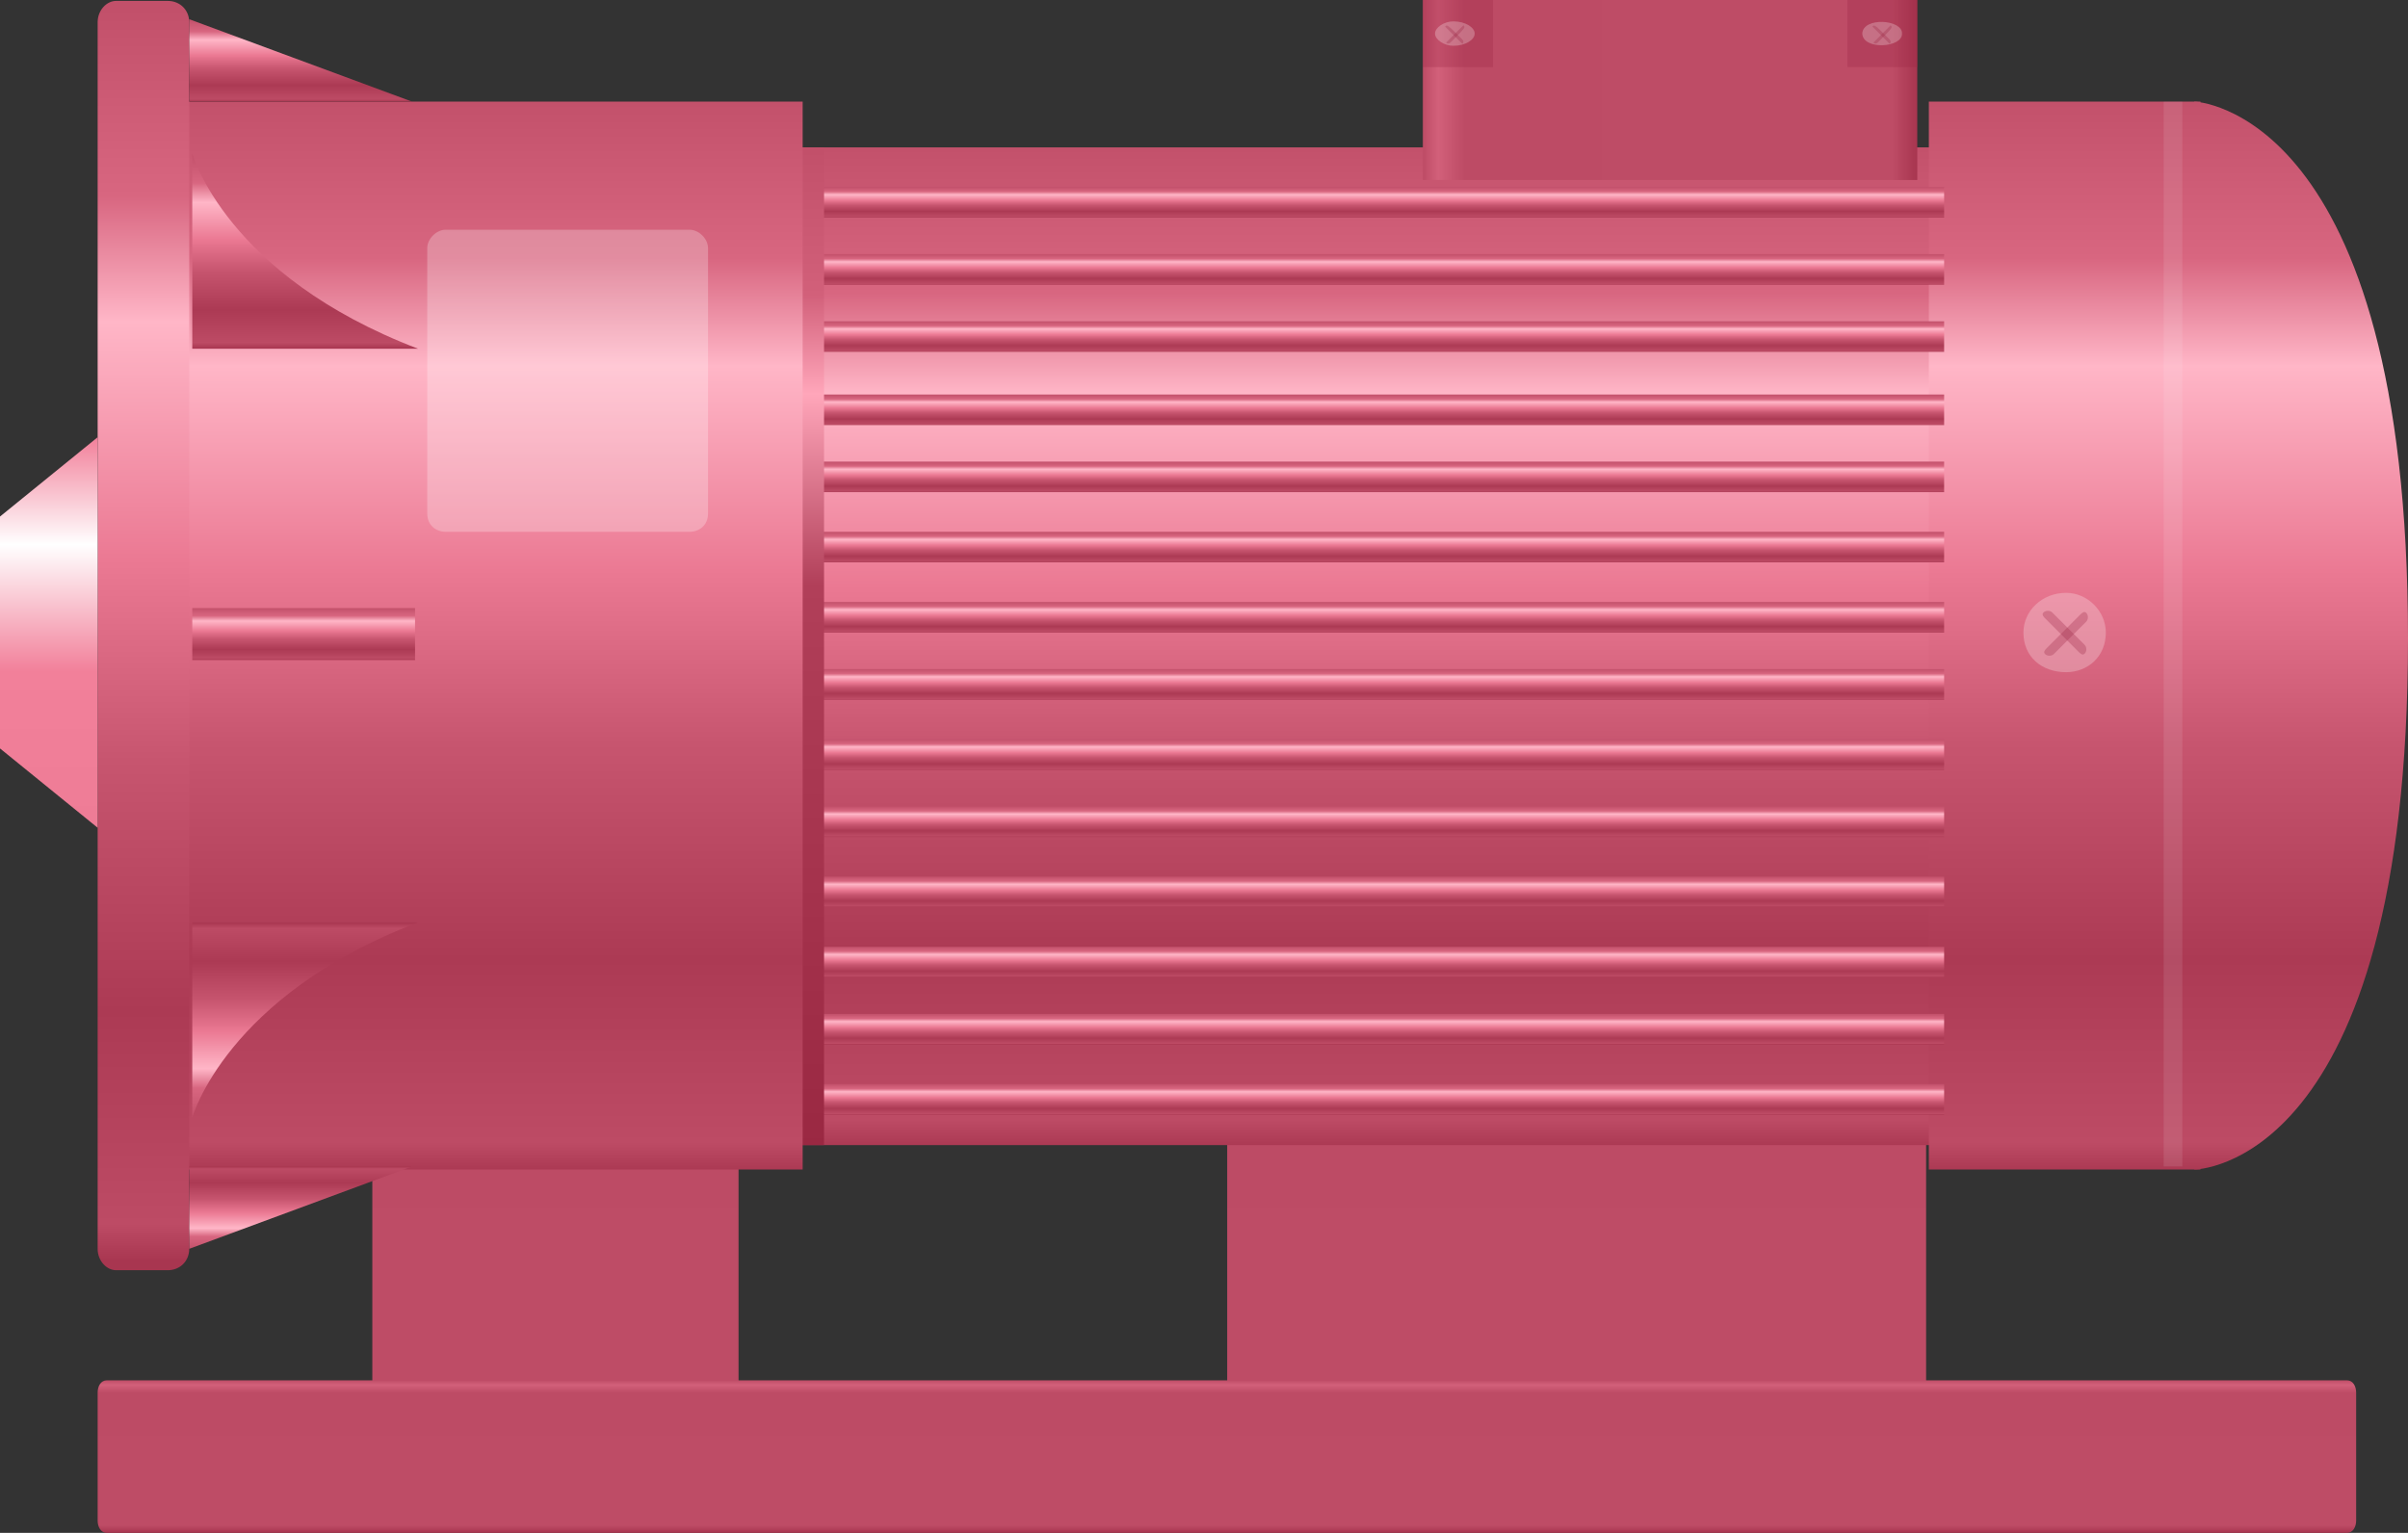 <?xml version="1.0" encoding="utf-8"?>
<!-- Generator: Adobe Illustrator 24.0.2, SVG Export Plug-In . SVG Version: 6.00 Build 0)  -->
<svg version="1.1" id="图层_1" xmlns="http://www.w3.org/2000/svg" xmlns:xlink="http://www.w3.org/1999/xlink" x="0px" y="0px"
	 width="58px" height="36.932px" viewBox="0 0 58 36.932" enable-background="new 0 0 58 36.932" xml:space="preserve">
<rect x="0" y="0" width="58" height="36.932" fill="#333333" stroke="none"/>
<linearGradient id="shape1_1_" gradientUnits="userSpaceOnUse" x1="20.478" y1="28.411" x2="20.478" y2="27.676" gradientTransform="matrix(22.9 0 0 -10.1 -430.966 313.35)">
	<stop  offset="1.118836e-07" style="stop-color:#BE4C66"/>
	<stop  offset="0.03" style="stop-color:#D2607A"/>
	<stop  offset="0.084" style="stop-color:#BD4B65"/>
	<stop  offset="0.64" style="stop-color:#BE4C66"/>
	<stop  offset="0.95" style="stop-color:#BE4C66"/>
	<stop  offset="1" style="stop-color:#A7354F"/>
</linearGradient>
<path id="shape1" fill="url(#shape1_1_)" d="M29.559,33.822h16.834v-7.425H29.559V33.822z"/>
<linearGradient id="shape2_1_" gradientUnits="userSpaceOnUse" x1="19.779" y1="28.411" x2="19.779" y2="27.676" gradientTransform="matrix(12 0 0 -10.1 -223.971 313.35)">
	<stop  offset="1.118836e-07" style="stop-color:#BE4C66"/>
	<stop  offset="0.03" style="stop-color:#D2607A"/>
	<stop  offset="0.084" style="stop-color:#BD4B65"/>
	<stop  offset="0.64" style="stop-color:#BE4C66"/>
	<stop  offset="0.95" style="stop-color:#BE4C66"/>
	<stop  offset="1" style="stop-color:#A7354F"/>
</linearGradient>
<path id="shape2" fill="url(#shape2_1_)" d="M8.968,33.822h8.821v-7.425H8.968V33.822z"/>
<linearGradient id="shape3_1_" gradientUnits="userSpaceOnUse" x1="22.979" y1="26.732" x2="22.979" y2="25.997" gradientTransform="matrix(-37.5 0 0 -32.7 894.753 877.687)">
	<stop  offset="2.184394e-07" style="stop-color:#C2506A"/>
	<stop  offset="0.15" style="stop-color:#D86680"/>
	<stop  offset="0.25" style="stop-color:#FFB6C7"/>
	<stop  offset="0.44" style="stop-color:#EB7993"/>
	<stop  offset="0.6" style="stop-color:#C7556F"/>
	<stop  offset="0.8" style="stop-color:#AC3A54"/>
	<stop  offset="0.97" style="stop-color:#BD4B65"/>
	<stop  offset="1" style="stop-color:#A83650"/>
</linearGradient>
<path id="shape3" fill="url(#shape3_1_)" d="M46.826,3.551H19.26v24.038h27.567V3.551z"/>
<linearGradient id="shape4_1_" gradientUnits="userSpaceOnUse" x1="26.607" y1="26.695" x2="26.607" y2="25.96" gradientTransform="matrix(-8.9 0 0 -35 286.535 936.783)">
	<stop  offset="2.184394e-07" style="stop-color:#C2506A"/>
	<stop  offset="0.15" style="stop-color:#D86680"/>
	<stop  offset="0.25" style="stop-color:#FFB6C7"/>
	<stop  offset="0.44" style="stop-color:#EB7993"/>
	<stop  offset="0.6" style="stop-color:#C7556F"/>
	<stop  offset="0.8" style="stop-color:#AC3A54"/>
	<stop  offset="0.97" style="stop-color:#BD4B65"/>
	<stop  offset="1" style="stop-color:#A83650"/>
</linearGradient>
<path id="shape4" fill="url(#shape4_1_)" d="M53.001,2.448h-6.542v25.729h6.542V2.448z"/>
<linearGradient id="shape5_1_" gradientUnits="userSpaceOnUse" x1="28.135" y1="26.695" x2="28.135" y2="25.96" gradientTransform="matrix(-7 0 0 -35 252.371 936.783)">
	<stop  offset="2.184394e-07" style="stop-color:#C2506A"/>
	<stop  offset="0.15" style="stop-color:#D86680"/>
	<stop  offset="0.25" style="stop-color:#FFB6C7"/>
	<stop  offset="0.44" style="stop-color:#EB7993"/>
	<stop  offset="0.6" style="stop-color:#C7556F"/>
	<stop  offset="0.8" style="stop-color:#AC3A54"/>
	<stop  offset="0.97" style="stop-color:#BD4B65"/>
	<stop  offset="1" style="stop-color:#A83650"/>
</linearGradient>
<path id="shape5" fill="url(#shape5_1_)" d="M52.854,2.448v25.729c0,0,5.146,0,5.146-12.791S52.854,2.448,52.854,2.448z"/>
<g>
	<g>
		
			<linearGradient id="shape6_1_" gradientUnits="userSpaceOnUse" x1="22.979" y1="39.898" x2="22.979" y2="39.163" gradientTransform="matrix(-37.5 0 0 -1 894.753 46.022)">
			<stop  offset="2.184394e-07" style="stop-color:#C2506A"/>
			<stop  offset="0.15" style="stop-color:#D86680"/>
			<stop  offset="0.25" style="stop-color:#FFB6C7"/>
			<stop  offset="0.44" style="stop-color:#EB7993"/>
			<stop  offset="0.6" style="stop-color:#C7556F"/>
			<stop  offset="0.8" style="stop-color:#AC3A54"/>
			<stop  offset="0.97" style="stop-color:#BD4B65"/>
			<stop  offset="1" style="stop-color:#A83650"/>
		</linearGradient>
		<path id="shape6" fill="url(#shape6_1_)" d="M46.826,6.123H19.26v0.735h27.567V6.123z"/>
		
			<linearGradient id="shape7_1_" gradientUnits="userSpaceOnUse" x1="22.979" y1="41.117" x2="22.979" y2="40.382" gradientTransform="matrix(-37.5 0 0 -1 894.753 50.622)">
			<stop  offset="2.184394e-07" style="stop-color:#C2506A"/>
			<stop  offset="0.15" style="stop-color:#D86680"/>
			<stop  offset="0.25" style="stop-color:#FFB6C7"/>
			<stop  offset="0.44" style="stop-color:#EB7993"/>
			<stop  offset="0.6" style="stop-color:#C7556F"/>
			<stop  offset="0.8" style="stop-color:#AC3A54"/>
			<stop  offset="0.97" style="stop-color:#BD4B65"/>
			<stop  offset="1" style="stop-color:#A83650"/>
		</linearGradient>
		<path id="shape7" fill="url(#shape7_1_)" d="M46.826,9.505H19.26v0.735h27.567V9.505z"/>
		
			<linearGradient id="shape8_1_" gradientUnits="userSpaceOnUse" x1="22.979" y1="41.7" x2="22.979" y2="40.965" gradientTransform="matrix(-37.5 0 0 -1 894.753 52.822)">
			<stop  offset="2.184394e-07" style="stop-color:#C2506A"/>
			<stop  offset="0.15" style="stop-color:#D86680"/>
			<stop  offset="0.25" style="stop-color:#FFB6C7"/>
			<stop  offset="0.44" style="stop-color:#EB7993"/>
			<stop  offset="0.6" style="stop-color:#C7556F"/>
			<stop  offset="0.8" style="stop-color:#AC3A54"/>
			<stop  offset="0.97" style="stop-color:#BD4B65"/>
			<stop  offset="1" style="stop-color:#A83650"/>
		</linearGradient>
		<path id="shape8" fill="url(#shape8_1_)" d="M46.826,11.122H19.26v0.735h27.567V11.122z"/>
		
			<linearGradient id="shape9_1_" gradientUnits="userSpaceOnUse" x1="22.979" y1="42.309" x2="22.979" y2="41.574" gradientTransform="matrix(-37.5 0 0 -1 894.753 55.122)">
			<stop  offset="2.184394e-07" style="stop-color:#C2506A"/>
			<stop  offset="0.15" style="stop-color:#D86680"/>
			<stop  offset="0.25" style="stop-color:#FFB6C7"/>
			<stop  offset="0.44" style="stop-color:#EB7993"/>
			<stop  offset="0.6" style="stop-color:#C7556F"/>
			<stop  offset="0.8" style="stop-color:#AC3A54"/>
			<stop  offset="0.97" style="stop-color:#BD4B65"/>
			<stop  offset="1" style="stop-color:#A83650"/>
		</linearGradient>
		<path id="shape9" fill="url(#shape9_1_)" d="M46.826,12.813H19.26v0.735h27.567V12.813z"/>
		
			<linearGradient id="shape10_1_" gradientUnits="userSpaceOnUse" x1="22.979" y1="42.918" x2="22.979" y2="42.183" gradientTransform="matrix(-37.5 0 0 -1 894.753 57.422)">
			<stop  offset="2.184394e-07" style="stop-color:#C2506A"/>
			<stop  offset="0.15" style="stop-color:#D86680"/>
			<stop  offset="0.25" style="stop-color:#FFB6C7"/>
			<stop  offset="0.44" style="stop-color:#EB7993"/>
			<stop  offset="0.6" style="stop-color:#C7556F"/>
			<stop  offset="0.8" style="stop-color:#AC3A54"/>
			<stop  offset="0.97" style="stop-color:#BD4B65"/>
			<stop  offset="1" style="stop-color:#A83650"/>
		</linearGradient>
		<path id="shape10" fill="url(#shape10_1_)" d="M46.826,14.504H19.26v0.735h27.567V14.504z"/>
		
			<linearGradient id="shape11_1_" gradientUnits="userSpaceOnUse" x1="22.979" y1="43.501" x2="22.979" y2="42.766" gradientTransform="matrix(-37.5 0 0 -1 894.753 59.622)">
			<stop  offset="2.184394e-07" style="stop-color:#C2506A"/>
			<stop  offset="0.15" style="stop-color:#D86680"/>
			<stop  offset="0.25" style="stop-color:#FFB6C7"/>
			<stop  offset="0.44" style="stop-color:#EB7993"/>
			<stop  offset="0.6" style="stop-color:#C7556F"/>
			<stop  offset="0.8" style="stop-color:#AC3A54"/>
			<stop  offset="0.97" style="stop-color:#BD4B65"/>
			<stop  offset="1" style="stop-color:#A83650"/>
		</linearGradient>
		<path id="shape11" fill="url(#shape11_1_)" d="M46.826,16.121H19.26v0.735h27.567V16.121z"/>
		
			<linearGradient id="shape12_1_" gradientUnits="userSpaceOnUse" x1="22.979" y1="44.11" x2="22.979" y2="43.375" gradientTransform="matrix(-37.5 0 0 -1 894.753 61.922)">
			<stop  offset="2.184394e-07" style="stop-color:#C2506A"/>
			<stop  offset="0.15" style="stop-color:#D86680"/>
			<stop  offset="0.25" style="stop-color:#FFB6C7"/>
			<stop  offset="0.44" style="stop-color:#EB7993"/>
			<stop  offset="0.6" style="stop-color:#C7556F"/>
			<stop  offset="0.8" style="stop-color:#AC3A54"/>
			<stop  offset="0.97" style="stop-color:#BD4B65"/>
			<stop  offset="1" style="stop-color:#A83650"/>
		</linearGradient>
		<path id="shape12" fill="url(#shape12_1_)" d="M46.826,17.812H19.26v0.735h27.567V17.812z"/>
		
			<linearGradient id="shape13_1_" gradientUnits="userSpaceOnUse" x1="22.979" y1="44.693" x2="22.979" y2="43.958" gradientTransform="matrix(-37.5 0 0 -1 894.753 64.122)">
			<stop  offset="2.184394e-07" style="stop-color:#C2506A"/>
			<stop  offset="0.15" style="stop-color:#D86680"/>
			<stop  offset="0.25" style="stop-color:#FFB6C7"/>
			<stop  offset="0.44" style="stop-color:#EB7993"/>
			<stop  offset="0.6" style="stop-color:#C7556F"/>
			<stop  offset="0.8" style="stop-color:#AC3A54"/>
			<stop  offset="0.97" style="stop-color:#BD4B65"/>
			<stop  offset="1" style="stop-color:#A83650"/>
		</linearGradient>
		<path id="shape13" fill="url(#shape13_1_)" d="M46.826,19.429H19.26v0.735h27.567V19.429z"/>
		
			<linearGradient id="shape14_1_" gradientUnits="userSpaceOnUse" x1="22.979" y1="45.302" x2="22.979" y2="44.567" gradientTransform="matrix(-37.5 0 0 -1 894.753 66.422)">
			<stop  offset="2.184394e-07" style="stop-color:#C2506A"/>
			<stop  offset="0.15" style="stop-color:#D86680"/>
			<stop  offset="0.25" style="stop-color:#FFB6C7"/>
			<stop  offset="0.44" style="stop-color:#EB7993"/>
			<stop  offset="0.6" style="stop-color:#C7556F"/>
			<stop  offset="0.8" style="stop-color:#AC3A54"/>
			<stop  offset="0.97" style="stop-color:#BD4B65"/>
			<stop  offset="1" style="stop-color:#A83650"/>
		</linearGradient>
		<path id="shape14" fill="url(#shape14_1_)" d="M46.826,21.12H19.26v0.735h27.567V21.12z"/>
		
			<linearGradient id="shape15_1_" gradientUnits="userSpaceOnUse" x1="22.979" y1="45.911" x2="22.979" y2="45.176" gradientTransform="matrix(-37.5 0 0 -1 894.753 68.722)">
			<stop  offset="2.184394e-07" style="stop-color:#C2506A"/>
			<stop  offset="0.15" style="stop-color:#D86680"/>
			<stop  offset="0.25" style="stop-color:#FFB6C7"/>
			<stop  offset="0.44" style="stop-color:#EB7993"/>
			<stop  offset="0.6" style="stop-color:#C7556F"/>
			<stop  offset="0.8" style="stop-color:#AC3A54"/>
			<stop  offset="0.97" style="stop-color:#BD4B65"/>
			<stop  offset="1" style="stop-color:#A83650"/>
		</linearGradient>
		<path id="shape15" fill="url(#shape15_1_)" d="M46.826,22.81H19.26v0.735h27.567V22.81z"/>
		
			<linearGradient id="shape16_1_" gradientUnits="userSpaceOnUse" x1="22.979" y1="46.494" x2="22.979" y2="45.759" gradientTransform="matrix(-37.5 0 0 -1 894.753 70.922)">
			<stop  offset="2.184394e-07" style="stop-color:#C2506A"/>
			<stop  offset="0.15" style="stop-color:#D86680"/>
			<stop  offset="0.25" style="stop-color:#FFB6C7"/>
			<stop  offset="0.44" style="stop-color:#EB7993"/>
			<stop  offset="0.6" style="stop-color:#C7556F"/>
			<stop  offset="0.8" style="stop-color:#AC3A54"/>
			<stop  offset="0.97" style="stop-color:#BD4B65"/>
			<stop  offset="1" style="stop-color:#A83650"/>
		</linearGradient>
		<path id="shape16" fill="url(#shape16_1_)" d="M46.826,24.428H19.26v0.735h27.567V24.428z"/>
		
			<linearGradient id="shape17_1_" gradientUnits="userSpaceOnUse" x1="22.979" y1="47.103" x2="22.979" y2="46.368" gradientTransform="matrix(-37.5 0 0 -1 894.753 73.222)">
			<stop  offset="2.184394e-07" style="stop-color:#C2506A"/>
			<stop  offset="0.15" style="stop-color:#D86680"/>
			<stop  offset="0.25" style="stop-color:#FFB6C7"/>
			<stop  offset="0.44" style="stop-color:#EB7993"/>
			<stop  offset="0.6" style="stop-color:#C7556F"/>
			<stop  offset="0.8" style="stop-color:#AC3A54"/>
			<stop  offset="0.97" style="stop-color:#BD4B65"/>
			<stop  offset="1" style="stop-color:#A83650"/>
		</linearGradient>
		<path id="shape17" fill="url(#shape17_1_)" d="M46.826,26.118H19.26v0.735h27.567V26.118z"/>
		
			<linearGradient id="shape18_1_" gradientUnits="userSpaceOnUse" x1="22.979" y1="39.316" x2="22.979" y2="38.581" gradientTransform="matrix(-37.5 0 0 -1 894.753 43.822)">
			<stop  offset="2.184394e-07" style="stop-color:#C2506A"/>
			<stop  offset="0.15" style="stop-color:#D86680"/>
			<stop  offset="0.25" style="stop-color:#FFB6C7"/>
			<stop  offset="0.44" style="stop-color:#EB7993"/>
			<stop  offset="0.6" style="stop-color:#C7556F"/>
			<stop  offset="0.8" style="stop-color:#AC3A54"/>
			<stop  offset="0.97" style="stop-color:#BD4B65"/>
			<stop  offset="1" style="stop-color:#A83650"/>
		</linearGradient>
		<path id="shape18" fill="url(#shape18_1_)" d="M46.826,4.506H19.26v0.735h27.567V4.506z"/>
	</g>
	
		<linearGradient id="shape19_1_" gradientUnits="userSpaceOnUse" x1="22.979" y1="40.481" x2="22.979" y2="39.746" gradientTransform="matrix(-37.5 0 0 -1 894.753 48.222)">
		<stop  offset="2.184394e-07" style="stop-color:#C2506A"/>
		<stop  offset="0.15" style="stop-color:#D86680"/>
		<stop  offset="0.25" style="stop-color:#FFB6C7"/>
		<stop  offset="0.44" style="stop-color:#EB7993"/>
		<stop  offset="0.6" style="stop-color:#C7556F"/>
		<stop  offset="0.8" style="stop-color:#AC3A54"/>
		<stop  offset="0.97" style="stop-color:#BD4B65"/>
		<stop  offset="1" style="stop-color:#A83650"/>
	</linearGradient>
	<path id="shape19" fill="url(#shape19_1_)" d="M46.826,7.741H19.26v0.735h27.567V7.741z"/>
</g>
<path id="shape21" fill="#FFFFFF" fill-opacity="0.25" d="M50.722,15.239c0-0.515-0.441-0.956-0.956-0.956
	c-0.588,0-1.029,0.441-1.029,0.956c0,0.588,0.441,0.956,1.029,0.956C50.281,16.194,50.722,15.827,50.722,15.239z"/>
<path id="shape22" opacity="0.3" fill="#992644" d="M50.251,14.767c-0.052-0.052-0.104,0-0.157,0.052l-0.783,0.783
	c-0.052,0.052-0.104,0.104-0.052,0.157s0.157,0.052,0.209,0l0.783-0.783C50.303,14.923,50.303,14.819,50.251,14.767z"/>
<path id="shape23" opacity="0.3" fill="#992644" d="M49.221,14.755c-0.052,0.052,0,0.104,0.052,0.157l0.783,0.783
	c0.052,0.052,0.104,0.104,0.157,0.052s0.052-0.157,0-0.209l-0.783-0.783C49.378,14.703,49.274,14.703,49.221,14.755z"/>
<linearGradient id="shape24_1_" gradientUnits="userSpaceOnUse" x1="51.63" y1="26.732" x2="51.63" y2="25.997" gradientTransform="matrix(-1 0 0 -32.7 71.11 877.687)">
	<stop  offset="2.184394e-07" style="stop-color:#C14F69"/>
	<stop  offset="0.152" style="stop-color:#D2607A"/>
	<stop  offset="0.25" style="stop-color:#FFA6BA"/>
	<stop  offset="0.44" style="stop-color:#B13F59"/>
	<stop  offset="1" style="stop-color:#9A2842"/>
</linearGradient>
<path id="shape24" fill="url(#shape24_1_)" d="M19.848,3.551h-0.735v24.038h0.735V3.551z"/>
<linearGradient id="shape25_1_" gradientUnits="userSpaceOnUse" x1="23.389" y1="26.695" x2="23.389" y2="25.96" gradientTransform="matrix(-20.2 0 0 -35 484.364 936.783)">
	<stop  offset="2.184394e-07" style="stop-color:#C2506A"/>
	<stop  offset="0.15" style="stop-color:#D86680"/>
	<stop  offset="0.25" style="stop-color:#FFB6C7"/>
	<stop  offset="0.44" style="stop-color:#EB7993"/>
	<stop  offset="0.6" style="stop-color:#C7556F"/>
	<stop  offset="0.8" style="stop-color:#AC3A54"/>
	<stop  offset="0.97" style="stop-color:#BD4B65"/>
	<stop  offset="1" style="stop-color:#A83650"/>
</linearGradient>
<path id="shape25" fill="url(#shape25_1_)" d="M19.333,2.448H4.484v25.729h14.849V2.448z"/>
<linearGradient id="shape26_1_" gradientUnits="userSpaceOnUse" x1="29.992" y1="26.619" x2="29.992" y2="25.884" gradientTransform="matrix(-3 0 0 -41.6 93.43 1107.366)">
	<stop  offset="2.184394e-07" style="stop-color:#C2506A"/>
	<stop  offset="0.15" style="stop-color:#D86680"/>
	<stop  offset="0.25" style="stop-color:#FFB6C7"/>
	<stop  offset="0.44" style="stop-color:#EB7993"/>
	<stop  offset="0.6" style="stop-color:#C7556F"/>
	<stop  offset="0.8" style="stop-color:#AC3A54"/>
	<stop  offset="0.97" style="stop-color:#BD4B65"/>
	<stop  offset="1" style="stop-color:#A83650"/>
</linearGradient>
<path id="shape26" fill="url(#shape26_1_)" d="M4.043,0.022h-1.25c-0.221,0-0.441,0.221-0.441,0.515v29.551
	c0,0.294,0.221,0.515,0.441,0.515h1.25c0.294,0,0.515-0.221,0.515-0.515V0.537C4.558,0.243,4.337,0.022,4.043,0.022z"/>
<linearGradient id="shape27_1_" gradientUnits="userSpaceOnUse" x1="29.239" y1="27.529" x2="29.239" y2="26.794" gradientTransform="matrix(-3.2 0 0 -12.8 94.742 362.904)">
	<stop  offset="0" style="stop-color:#F2809A"/>
	<stop  offset="0.275" style="stop-color:#FFFFFF"/>
	<stop  offset="0.6" style="stop-color:#F2809A"/>
	<stop  offset="0.996" style="stop-color:#EE7C96"/>
</linearGradient>
<path id="shape27" fill="url(#shape27_1_)" d="M2.352,10.534L0,12.445v5.587l2.352,1.911V10.534z"/>
<linearGradient id="shape28_1_" gradientUnits="userSpaceOnUse" x1="25.507" y1="30.61" x2="25.507" y2="29.875" gradientTransform="matrix(-7.3 0 0 -2.7 193.439 83.11)">
	<stop  offset="2.184394e-07" style="stop-color:#C2506A"/>
	<stop  offset="0.15" style="stop-color:#D86680"/>
	<stop  offset="0.25" style="stop-color:#FFB6C7"/>
	<stop  offset="0.44" style="stop-color:#EB7993"/>
	<stop  offset="0.6" style="stop-color:#C7556F"/>
	<stop  offset="0.8" style="stop-color:#AC3A54"/>
	<stop  offset="0.97" style="stop-color:#BD4B65"/>
	<stop  offset="1" style="stop-color:#A83650"/>
</linearGradient>
<path id="shape28" fill="url(#shape28_1_)" d="M9.924,2.448H4.558V0.463L9.924,2.448z"/>
<linearGradient id="shape29_1_" gradientUnits="userSpaceOnUse" x1="25.507" y1="18.128" x2="25.507" y2="17.393" gradientTransform="matrix(-7.3 0 0 2.7 193.439 -18.858)">
	<stop  offset="2.184394e-07" style="stop-color:#C2506A"/>
	<stop  offset="0.15" style="stop-color:#D86680"/>
	<stop  offset="0.25" style="stop-color:#FFB6C7"/>
	<stop  offset="0.44" style="stop-color:#EB7993"/>
	<stop  offset="0.6" style="stop-color:#C7556F"/>
	<stop  offset="0.8" style="stop-color:#AC3A54"/>
	<stop  offset="0.97" style="stop-color:#BD4B65"/>
	<stop  offset="1" style="stop-color:#A83650"/>
</linearGradient>
<path id="shape29" fill="url(#shape29_1_)" d="M9.924,28.103H4.558v1.985L9.924,28.103z"/>
<linearGradient id="shape30_1_" gradientUnits="userSpaceOnUse" x1="25.465" y1="28.327" x2="25.465" y2="27.592" gradientTransform="matrix(-7.4 0 0 -6.4 195.795 184.99)">
	<stop  offset="2.184394e-07" style="stop-color:#C2506A"/>
	<stop  offset="0.15" style="stop-color:#D86680"/>
	<stop  offset="0.25" style="stop-color:#FFB6C7"/>
	<stop  offset="0.44" style="stop-color:#EB7993"/>
	<stop  offset="0.6" style="stop-color:#C7556F"/>
	<stop  offset="0.8" style="stop-color:#AC3A54"/>
	<stop  offset="0.97" style="stop-color:#BD4B65"/>
	<stop  offset="1" style="stop-color:#A83650"/>
</linearGradient>
<path id="shape30" fill="url(#shape30_1_)" d="M10.071,8.402h-5.44V3.698C4.631,3.698,5.44,6.638,10.071,8.402z"/>
<linearGradient id="shape31_1_" gradientUnits="userSpaceOnUse" x1="25.51" y1="36.126" x2="25.51" y2="35.39" gradientTransform="matrix(-7.3 0 0 -1.7 193.539 76.064)">
	<stop  offset="2.184394e-07" style="stop-color:#C2506A"/>
	<stop  offset="0.15" style="stop-color:#D86680"/>
	<stop  offset="0.25" style="stop-color:#FFB6C7"/>
	<stop  offset="0.44" style="stop-color:#EB7993"/>
	<stop  offset="0.6" style="stop-color:#C7556F"/>
	<stop  offset="0.8" style="stop-color:#AC3A54"/>
	<stop  offset="0.97" style="stop-color:#BD4B65"/>
	<stop  offset="1" style="stop-color:#A83650"/>
</linearGradient>
<path id="shape31" fill="url(#shape31_1_)" d="M9.997,14.651H4.631v1.25h5.366V14.651z"/>
<linearGradient id="shape32_1_" gradientUnits="userSpaceOnUse" x1="25.465" y1="23.057" x2="25.465" y2="22.322" gradientTransform="matrix(-7.4 0 0 6.4 195.795 -120.638)">
	<stop  offset="2.184394e-07" style="stop-color:#C2506A"/>
	<stop  offset="0.15" style="stop-color:#D86680"/>
	<stop  offset="0.25" style="stop-color:#FFB6C7"/>
	<stop  offset="0.44" style="stop-color:#EB7993"/>
	<stop  offset="0.6" style="stop-color:#C7556F"/>
	<stop  offset="0.8" style="stop-color:#AC3A54"/>
	<stop  offset="0.97" style="stop-color:#BD4B65"/>
	<stop  offset="1" style="stop-color:#A83650"/>
</linearGradient>
<path id="shape32" fill="url(#shape32_1_)" d="M10.071,22.222h-5.44v4.705C4.631,26.927,5.44,23.987,10.071,22.222z"/>
<path id="shape34" fill="#FFFFFF" fill-opacity="0.25" d="M16.613,5.535h-5.881c-0.221,0-0.441,0.221-0.441,0.441v6.395
	c0,0.294,0.221,0.441,0.441,0.441h5.881c0.221,0,0.441-0.147,0.441-0.441V5.976C17.055,5.756,16.834,5.535,16.613,5.535z"/>
<linearGradient id="shape35_1_" gradientUnits="userSpaceOnUse" x1="21.611" y1="31.012" x2="21.611" y2="30.277" gradientTransform="matrix(74 0 0 -5 -1569.696 188.315)">
	<stop  offset="1.118836e-07" style="stop-color:#BE4C66"/>
	<stop  offset="0.03" style="stop-color:#D2607A"/>
	<stop  offset="0.084" style="stop-color:#BD4B65"/>
	<stop  offset="0.64" style="stop-color:#BE4C66"/>
	<stop  offset="0.95" style="stop-color:#BE4C66"/>
	<stop  offset="1" style="stop-color:#A7354F"/>
</linearGradient>
<path id="shape35" fill="url(#shape35_1_)" d="M2.573,33.256H56.53c0.147,0,0.221,0.147,0.221,0.294v3.087
	c0,0.147-0.074,0.294-0.221,0.294H2.573c-0.147,0-0.221-0.147-0.221-0.294V33.55C2.352,33.403,2.426,33.256,2.573,33.256z"/>
<linearGradient id="shape36_1_" gradientUnits="userSpaceOnUse" x1="24.714" y1="27.901" x2="23.979" y2="27.901" gradientTransform="matrix(-16.2 0 0 -5.9 434.643 166.787)">
	<stop  offset="1.118836e-07" style="stop-color:#BE4C66"/>
	<stop  offset="0.03" style="stop-color:#D2607A"/>
	<stop  offset="0.084" style="stop-color:#BD4B65"/>
	<stop  offset="0.64" style="stop-color:#BE4C66"/>
	<stop  offset="0.95" style="stop-color:#BE4C66"/>
	<stop  offset="1" style="stop-color:#A7354F"/>
</linearGradient>
<path id="shape36" fill="url(#shape36_1_)" d="M46.179,4.337H34.271V0h11.909V4.337z"/>
<path id="shape38" opacity="0.3" fill="#992644" d="M46.188,1.617h-1.691V0h1.691V1.617z"/>
<path id="shape39" opacity="0.3" fill="#992644" d="M35.961,1.617h-1.691V0h1.691V1.617z"/>
<path id="shape40" fill="#FFFFFF" fill-opacity="0.25" d="M45.812,0.809c0.017-0.343-0.942-0.406-0.956,0
	C44.87,1.214,45.829,1.152,45.812,0.809z"/>
<path id="shape41" opacity="0.3" fill="#992644" d="M45.539,0.609c0,0,0,0-0.052,0.052c-0.313,0.313-0.365,0.365-0.365,0.365
	c0.052,0.052,0.104,0,0.104,0C45.591,0.662,45.591,0.662,45.539,0.609z"/>
<path id="shape42" opacity="0.3" fill="#992644" d="M45.098,0.64c0,0,0,0,0.052,0.052c0.313,0.313,0.365,0.365,0.365,0.365
	c0.052-0.052,0-0.104,0-0.104C45.15,0.588,45.15,0.588,45.098,0.64z"/>
<path id="shape43" fill="#FFFFFF" fill-opacity="0.25" d="M35.52,0.809c0-0.147-0.221-0.294-0.515-0.294
	c-0.221,0-0.441,0.147-0.441,0.294s0.221,0.294,0.441,0.294C35.3,1.103,35.52,0.956,35.52,0.809z"/>
<path id="shape44" opacity="0.3" fill="#992644" d="M35.248,0.609c0,0,0,0-0.052,0.052c-0.313,0.313-0.365,0.365-0.365,0.365
	c0.052,0.052,0.104,0,0.104,0C35.3,0.662,35.3,0.662,35.248,0.609z"/>
<path id="shape45" opacity="0.3" fill="#992644" d="M34.807,0.64c0,0,0,0,0.052,0.052c0.313,0.313,0.365,0.365,0.365,0.365
	c0.052-0.052,0-0.104,0-0.104C34.859,0.588,34.859,0.588,34.807,0.64z"/>
<rect x="52.116" y="2.448" opacity="0.1" fill="#F8FFFD" width="0.448" height="25.655"/>
</svg>
